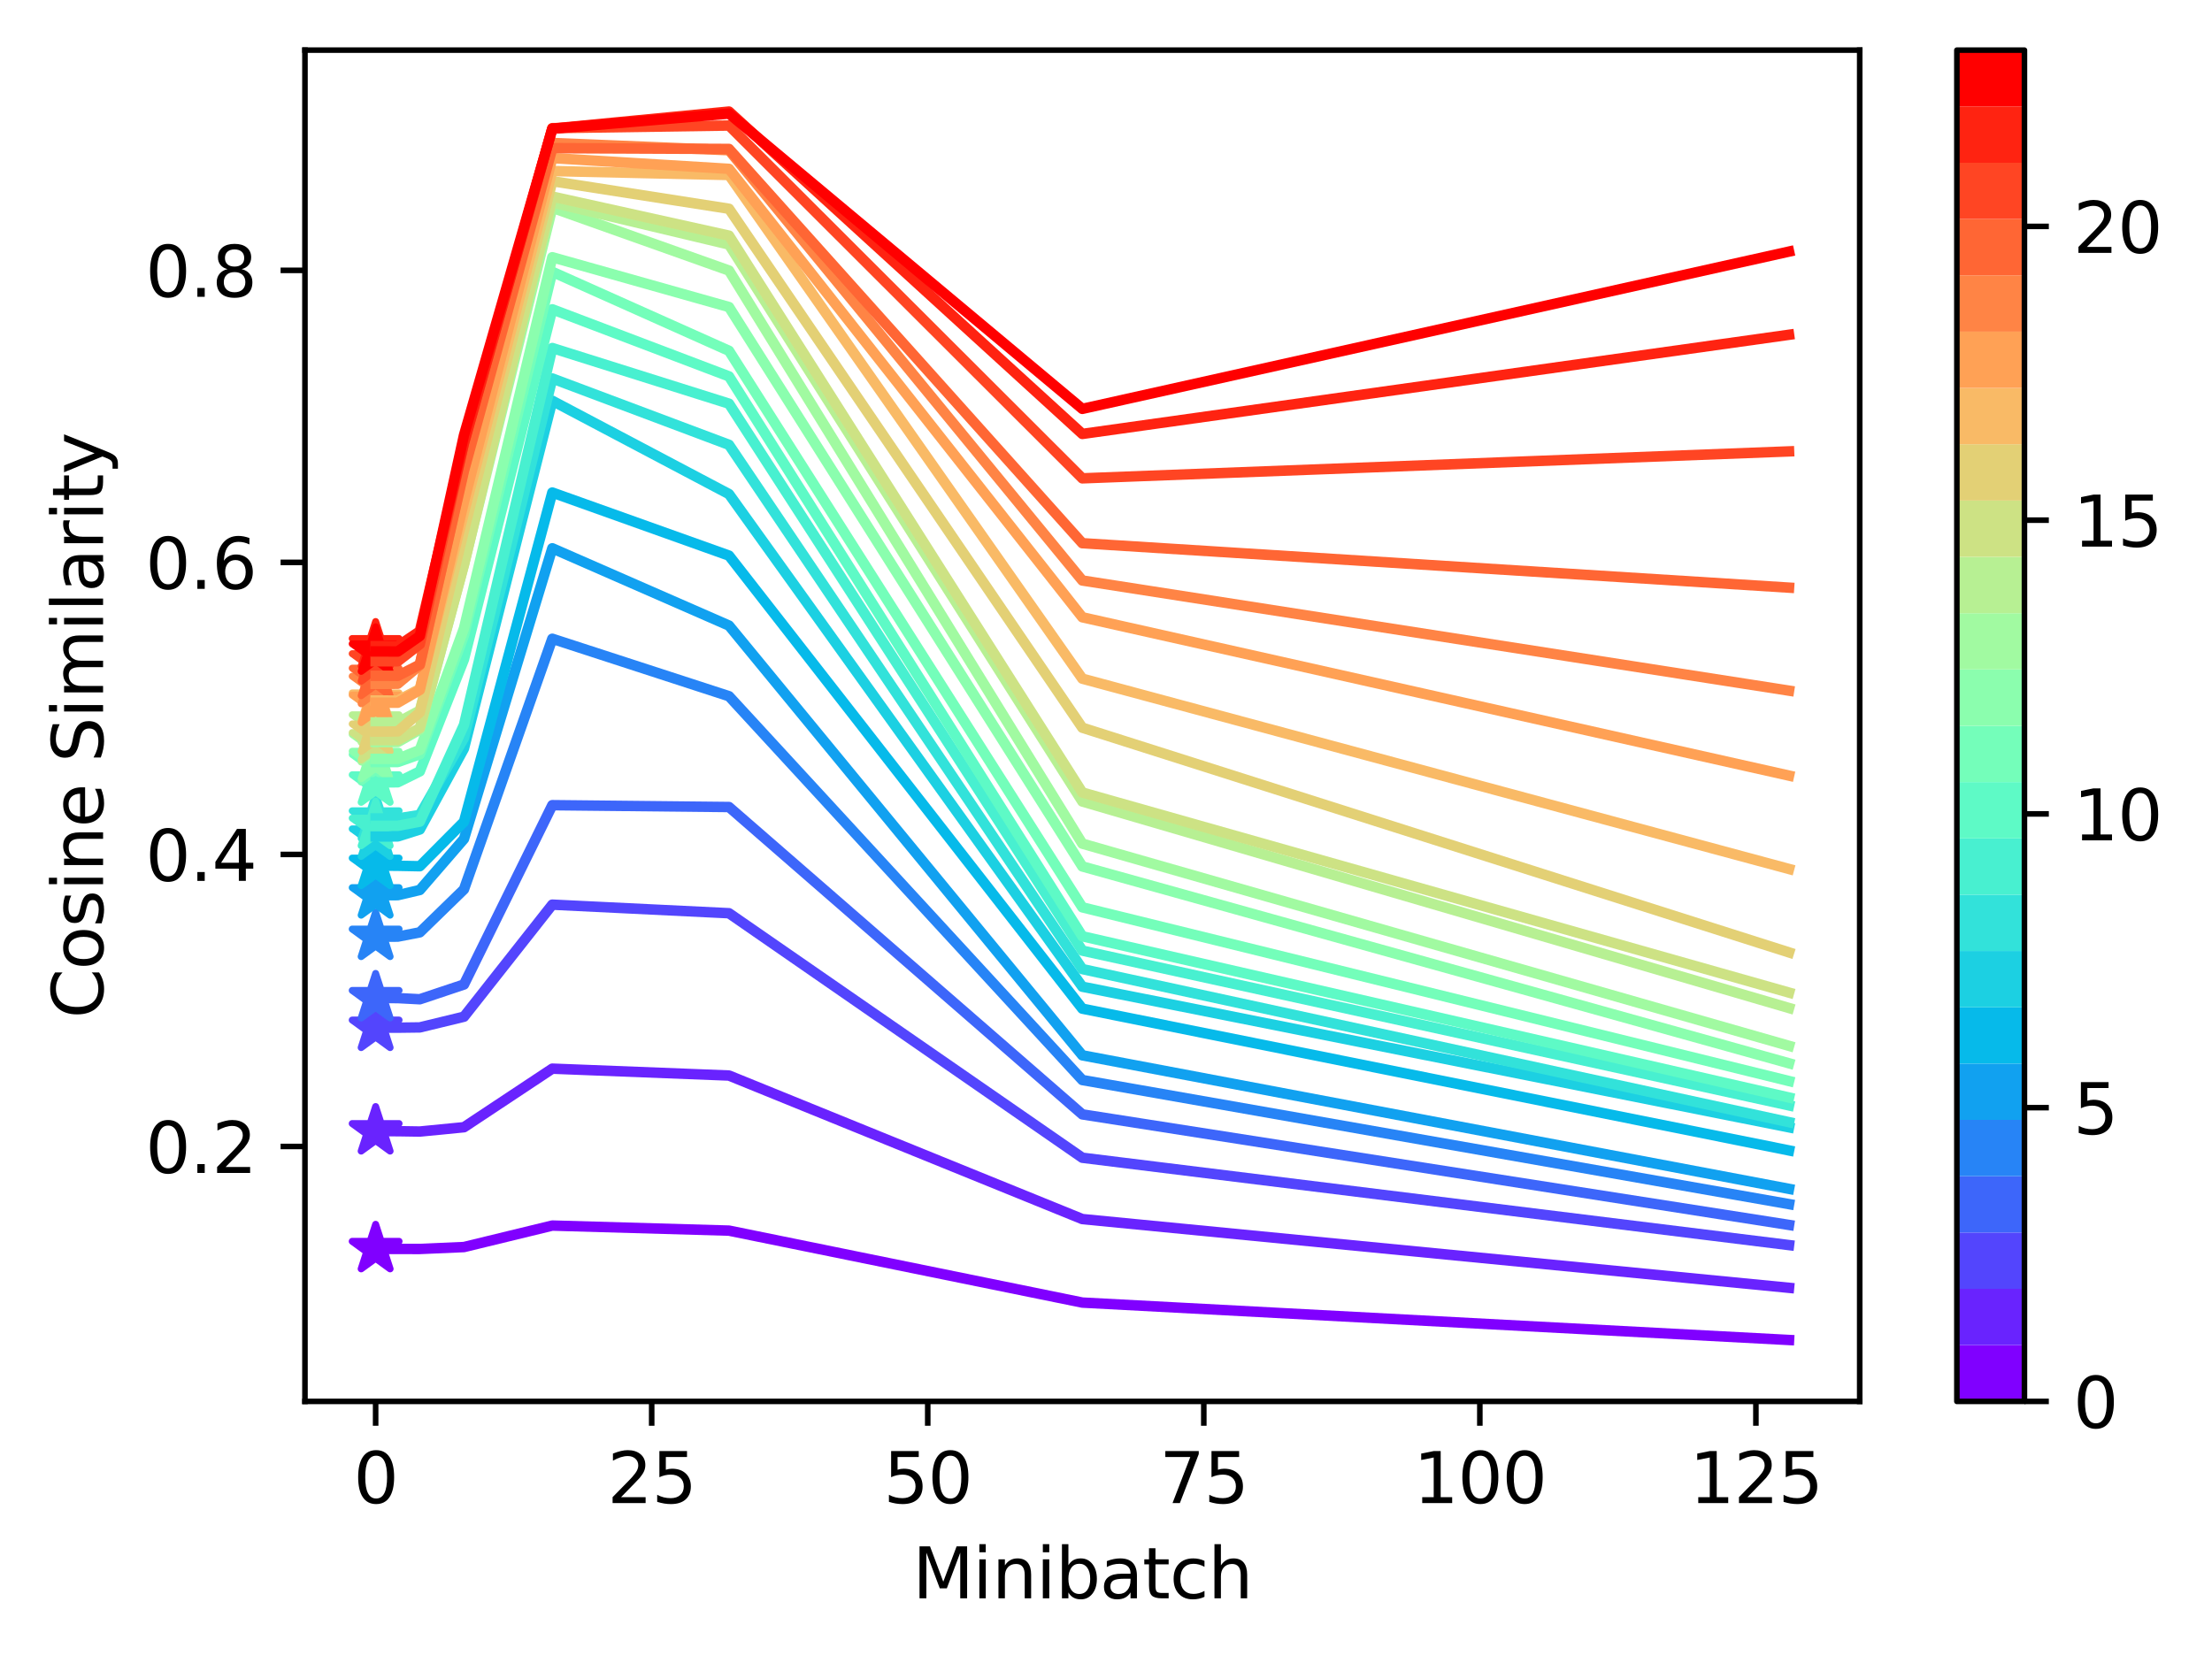 <?xml version="1.0" encoding="utf-8" standalone="no"?>
<!DOCTYPE svg PUBLIC "-//W3C//DTD SVG 1.1//EN"
  "http://www.w3.org/Graphics/SVG/1.1/DTD/svg11.dtd">
<svg height="238.796pt" version="1.1" viewBox="0 0 317.558 238.796" width="317.558pt" xmlns="http://www.w3.org/2000/svg" xmlns:xlink="http://www.w3.org/1999/xlink">
 <defs>
  <style type="text/css">*{stroke-linecap:butt;stroke-linejoin:round;}</style>
 </defs>
 <g id="figure_1">
  <g id="patch_1">
   <path d="M 0 238.796 
L 317.558 238.796 
L 317.558 0 
L 0 0 
z
" style="fill:#ffffff;"/>
  </g>
  <g id="axes_1">
   <g id="patch_2">
    <path d="M 43.781 201.24 
L 266.981 201.24 
L 266.981 7.2 
L 43.781 7.2 
z
" style="fill:#ffffff;"/>
   </g>
   <g id="PathCollection_1">
    <defs>
     <path d="M 0 -3.536 
L -0.794 -1.093 
L -3.362 -1.093 
L -1.284 0.417 
L -2.078 2.86 
L -0 1.35 
L 2.078 2.86 
L 1.284 0.417 
L 3.362 -1.093 
L 0.794 -1.093 
z
" id="mc35c1752d2" style="stroke:#8000ff;"/>
    </defs>
    <g clip-path="url(#p347007be1f)">
     <use style="fill:#8000ff;stroke:#8000ff;" x="53.927" xlink:href="#mc35c1752d2" y="179.346"/>
    </g>
   </g>
   <g id="PathCollection_2">
    <defs>
     <path d="M 0 -3.536 
L -0.794 -1.093 
L -3.362 -1.093 
L -1.284 0.417 
L -2.078 2.86 
L -0 1.35 
L 2.078 2.86 
L 1.284 0.417 
L 3.362 -1.093 
L 0.794 -1.093 
z
" id="maf66a8719e" style="stroke:#6923fe;"/>
    </defs>
    <g clip-path="url(#p347007be1f)">
     <use style="fill:#6923fe;stroke:#6923fe;" x="53.927" xlink:href="#maf66a8719e" y="162.435"/>
    </g>
   </g>
   <g id="PathCollection_3">
    <defs>
     <path d="M 0 -3.536 
L -0.794 -1.093 
L -3.362 -1.093 
L -1.284 0.417 
L -2.078 2.86 
L -0 1.35 
L 2.078 2.86 
L 1.284 0.417 
L 3.362 -1.093 
L 0.794 -1.093 
z
" id="mb4c7306ad6" style="stroke:#5345fd;"/>
    </defs>
    <g clip-path="url(#p347007be1f)">
     <use style="fill:#5345fd;stroke:#5345fd;" x="53.927" xlink:href="#mb4c7306ad6" y="147.572"/>
    </g>
   </g>
   <g id="PathCollection_4">
    <defs>
     <path d="M 0 -3.536 
L -0.794 -1.093 
L -3.362 -1.093 
L -1.284 0.417 
L -2.078 2.86 
L -0 1.35 
L 2.078 2.86 
L 1.284 0.417 
L 3.362 -1.093 
L 0.794 -1.093 
z
" id="m7db09545aa" style="stroke:#3d66fa;"/>
    </defs>
    <g clip-path="url(#p347007be1f)">
     <use style="fill:#3d66fa;stroke:#3d66fa;" x="53.927" xlink:href="#m7db09545aa" y="143.318"/>
    </g>
   </g>
   <g id="PathCollection_5">
    <defs>
     <path d="M 0 -3.536 
L -0.794 -1.093 
L -3.362 -1.093 
L -1.284 0.417 
L -2.078 2.86 
L -0 1.35 
L 2.078 2.86 
L 1.284 0.417 
L 3.362 -1.093 
L 0.794 -1.093 
z
" id="mf494e1c60c" style="stroke:#2784f6;"/>
    </defs>
    <g clip-path="url(#p347007be1f)">
     <use style="fill:#2784f6;stroke:#2784f6;" x="53.927" xlink:href="#mf494e1c60c" y="134.507"/>
    </g>
   </g>
   <g id="PathCollection_6">
    <defs>
     <path d="M 0 -3.536 
L -0.794 -1.093 
L -3.362 -1.093 
L -1.284 0.417 
L -2.078 2.86 
L -0 1.35 
L 2.078 2.86 
L 1.284 0.417 
L 3.362 -1.093 
L 0.794 -1.093 
z
" id="m60ec02ae08" style="stroke:#11a1f0;"/>
    </defs>
    <g clip-path="url(#p347007be1f)">
     <use style="fill:#11a1f0;stroke:#11a1f0;" x="53.927" xlink:href="#m60ec02ae08" y="128.557"/>
    </g>
   </g>
   <g id="PathCollection_7">
    <defs>
     <path d="M 0 -3.536 
L -0.794 -1.093 
L -3.362 -1.093 
L -1.284 0.417 
L -2.078 2.86 
L -0 1.35 
L 2.078 2.86 
L 1.284 0.417 
L 3.362 -1.093 
L 0.794 -1.093 
z
" id="m2d678fa52e" style="stroke:#06baea;"/>
    </defs>
    <g clip-path="url(#p347007be1f)">
     <use style="fill:#06baea;stroke:#06baea;" x="53.927" xlink:href="#m2d678fa52e" y="124.314"/>
    </g>
   </g>
   <g id="PathCollection_8">
    <defs>
     <path d="M 0 -3.536 
L -0.794 -1.093 
L -3.362 -1.093 
L -1.284 0.417 
L -2.078 2.86 
L -0 1.35 
L 2.078 2.86 
L 1.284 0.417 
L 3.362 -1.093 
L 0.794 -1.093 
z
" id="mb1cf875503" style="stroke:#1cd0e2;"/>
    </defs>
    <g clip-path="url(#p347007be1f)">
     <use style="fill:#1cd0e2;stroke:#1cd0e2;" x="53.927" xlink:href="#mb1cf875503" y="120.12"/>
    </g>
   </g>
   <g id="PathCollection_9">
    <defs>
     <path d="M 0 -3.536 
L -0.794 -1.093 
L -3.362 -1.093 
L -1.284 0.417 
L -2.078 2.86 
L -0 1.35 
L 2.078 2.86 
L 1.284 0.417 
L 3.362 -1.093 
L 0.794 -1.093 
z
" id="m14e7efc303" style="stroke:#32e2da;"/>
    </defs>
    <g clip-path="url(#p347007be1f)">
     <use style="fill:#32e2da;stroke:#32e2da;" x="53.927" xlink:href="#m14e7efc303" y="117.526"/>
    </g>
   </g>
   <g id="PathCollection_10">
    <defs>
     <path d="M 0 -3.536 
L -0.794 -1.093 
L -3.362 -1.093 
L -1.284 0.417 
L -2.078 2.86 
L -0 1.35 
L 2.078 2.86 
L 1.284 0.417 
L 3.362 -1.093 
L 0.794 -1.093 
z
" id="m53f0f3bd6d" style="stroke:#48f0d0;"/>
    </defs>
    <g clip-path="url(#p347007be1f)">
     <use style="fill:#48f0d0;stroke:#48f0d0;" x="53.927" xlink:href="#m53f0f3bd6d" y="118.582"/>
    </g>
   </g>
   <g id="PathCollection_11">
    <defs>
     <path d="M 0 -3.536 
L -0.794 -1.093 
L -3.362 -1.093 
L -1.284 0.417 
L -2.078 2.86 
L -0 1.35 
L 2.078 2.86 
L 1.284 0.417 
L 3.362 -1.093 
L 0.794 -1.093 
z
" id="m59dedd46db" style="stroke:#5efac6;"/>
    </defs>
    <g clip-path="url(#p347007be1f)">
     <use style="fill:#5efac6;stroke:#5efac6;" x="53.927" xlink:href="#m59dedd46db" y="112.352"/>
    </g>
   </g>
   <g id="PathCollection_12">
    <defs>
     <path d="M 0 -3.536 
L -0.794 -1.093 
L -3.362 -1.093 
L -1.284 0.417 
L -2.078 2.86 
L -0 1.35 
L 2.078 2.86 
L 1.284 0.417 
L 3.362 -1.093 
L 0.794 -1.093 
z
" id="m9d1ec8c6ac" style="stroke:#74feba;"/>
    </defs>
    <g clip-path="url(#p347007be1f)">
     <use style="fill:#74feba;stroke:#74feba;" x="53.927" xlink:href="#m9d1ec8c6ac" y="109.431"/>
    </g>
   </g>
   <g id="PathCollection_13">
    <defs>
     <path d="M 0 -3.536 
L -0.794 -1.093 
L -3.362 -1.093 
L -1.284 0.417 
L -2.078 2.86 
L -0 1.35 
L 2.078 2.86 
L 1.284 0.417 
L 3.362 -1.093 
L 0.794 -1.093 
z
" id="m831cdceb54" style="stroke:#8bfeae;"/>
    </defs>
    <g clip-path="url(#p347007be1f)">
     <use style="fill:#8bfeae;stroke:#8bfeae;" x="53.927" xlink:href="#m831cdceb54" y="108.973"/>
    </g>
   </g>
   <g id="PathCollection_14">
    <defs>
     <path d="M 0 -3.536 
L -0.794 -1.093 
L -3.362 -1.093 
L -1.284 0.417 
L -2.078 2.86 
L -0 1.35 
L 2.078 2.86 
L 1.284 0.417 
L 3.362 -1.093 
L 0.794 -1.093 
z
" id="m99873ea1e8" style="stroke:#a1faa1;"/>
    </defs>
    <g clip-path="url(#p347007be1f)">
     <use style="fill:#a1faa1;stroke:#a1faa1;" x="53.927" xlink:href="#m99873ea1e8" y="106.561"/>
    </g>
   </g>
   <g id="PathCollection_15">
    <defs>
     <path d="M 0 -3.536 
L -0.794 -1.093 
L -3.362 -1.093 
L -1.284 0.417 
L -2.078 2.86 
L -0 1.35 
L 2.078 2.86 
L 1.284 0.417 
L 3.362 -1.093 
L 0.794 -1.093 
z
" id="m9d6578ad09" style="stroke:#b7f093;"/>
    </defs>
    <g clip-path="url(#p347007be1f)">
     <use style="fill:#b7f093;stroke:#b7f093;" x="53.927" xlink:href="#m9d6578ad09" y="103.737"/>
    </g>
   </g>
   <g id="PathCollection_16">
    <defs>
     <path d="M 0 -3.536 
L -0.794 -1.093 
L -3.362 -1.093 
L -1.284 0.417 
L -2.078 2.86 
L -0 1.35 
L 2.078 2.86 
L 1.284 0.417 
L 3.362 -1.093 
L 0.794 -1.093 
z
" id="mbf9fbc65ce" style="stroke:#cde284;"/>
    </defs>
    <g clip-path="url(#p347007be1f)">
     <use style="fill:#cde284;stroke:#cde284;" x="53.927" xlink:href="#mbf9fbc65ce" y="106.29"/>
    </g>
   </g>
   <g id="PathCollection_17">
    <defs>
     <path d="M 0 -3.536 
L -0.794 -1.093 
L -3.362 -1.093 
L -1.284 0.417 
L -2.078 2.86 
L -0 1.35 
L 2.078 2.86 
L 1.284 0.417 
L 3.362 -1.093 
L 0.794 -1.093 
z
" id="mf35179534c" style="stroke:#e3d075;"/>
    </defs>
    <g clip-path="url(#p347007be1f)">
     <use style="fill:#e3d075;stroke:#e3d075;" x="53.927" xlink:href="#mf35179534c" y="105.05"/>
    </g>
   </g>
   <g id="PathCollection_18">
    <defs>
     <path d="M 0 -3.536 
L -0.794 -1.093 
L -3.362 -1.093 
L -1.284 0.417 
L -2.078 2.86 
L -0 1.35 
L 2.078 2.86 
L 1.284 0.417 
L 3.362 -1.093 
L 0.794 -1.093 
z
" id="mf15e635fe7" style="stroke:#f9ba66;"/>
    </defs>
    <g clip-path="url(#p347007be1f)">
     <use style="fill:#f9ba66;stroke:#f9ba66;" x="53.927" xlink:href="#mf15e635fe7" y="100.594"/>
    </g>
   </g>
   <g id="PathCollection_19">
    <defs>
     <path d="M 0 -3.536 
L -0.794 -1.093 
L -3.362 -1.093 
L -1.284 0.417 
L -2.078 2.86 
L -0 1.35 
L 2.078 2.86 
L 1.284 0.417 
L 3.362 -1.093 
L 0.794 -1.093 
z
" id="m5bc4118e70" style="stroke:#ffa155;"/>
    </defs>
    <g clip-path="url(#p347007be1f)">
     <use style="fill:#ffa155;stroke:#ffa155;" x="53.927" xlink:href="#m5bc4118e70" y="100.904"/>
    </g>
   </g>
   <g id="PathCollection_20">
    <defs>
     <path d="M 0 -3.536 
L -0.794 -1.093 
L -3.362 -1.093 
L -1.284 0.417 
L -2.078 2.86 
L -0 1.35 
L 2.078 2.86 
L 1.284 0.417 
L 3.362 -1.093 
L 0.794 -1.093 
z
" id="m29501aaf08" style="stroke:#ff8445;"/>
    </defs>
    <g clip-path="url(#p347007be1f)">
     <use style="fill:#ff8445;stroke:#ff8445;" x="53.927" xlink:href="#m29501aaf08" y="98.199"/>
    </g>
   </g>
   <g id="PathCollection_21">
    <defs>
     <path d="M 0 -3.536 
L -0.794 -1.093 
L -3.362 -1.093 
L -1.284 0.417 
L -2.078 2.86 
L -0 1.35 
L 2.078 2.86 
L 1.284 0.417 
L 3.362 -1.093 
L 0.794 -1.093 
z
" id="md3f5e983d5" style="stroke:#ff6634;"/>
    </defs>
    <g clip-path="url(#p347007be1f)">
     <use style="fill:#ff6634;stroke:#ff6634;" x="53.927" xlink:href="#md3f5e983d5" y="97.042"/>
    </g>
   </g>
   <g id="PathCollection_22">
    <defs>
     <path d="M 0 -3.536 
L -0.794 -1.093 
L -3.362 -1.093 
L -1.284 0.417 
L -2.078 2.86 
L -0 1.35 
L 2.078 2.86 
L 1.284 0.417 
L 3.362 -1.093 
L 0.794 -1.093 
z
" id="md8fad160d4" style="stroke:#ff4523;"/>
    </defs>
    <g clip-path="url(#p347007be1f)">
     <use style="fill:#ff4523;stroke:#ff4523;" x="53.927" xlink:href="#md8fad160d4" y="94.961"/>
    </g>
   </g>
   <g id="PathCollection_23">
    <defs>
     <path d="M 0 -3.536 
L -0.794 -1.093 
L -3.362 -1.093 
L -1.284 0.417 
L -2.078 2.86 
L -0 1.35 
L 2.078 2.86 
L 1.284 0.417 
L 3.362 -1.093 
L 0.794 -1.093 
z
" id="m370ba4d13a" style="stroke:#ff2311;"/>
    </defs>
    <g clip-path="url(#p347007be1f)">
     <use style="fill:#ff2311;stroke:#ff2311;" x="53.927" xlink:href="#m370ba4d13a" y="92.786"/>
    </g>
   </g>
   <g id="PathCollection_24">
    <defs>
     <path d="M 0 -3.536 
L -0.794 -1.093 
L -3.362 -1.093 
L -1.284 0.417 
L -2.078 2.86 
L -0 1.35 
L 2.078 2.86 
L 1.284 0.417 
L 3.362 -1.093 
L 0.794 -1.093 
z
" id="m8af3b3bd0e" style="stroke:#ff0000;"/>
    </defs>
    <g clip-path="url(#p347007be1f)">
     <use style="fill:#ff0000;stroke:#ff0000;" x="53.927" xlink:href="#m8af3b3bd0e" y="93.546"/>
    </g>
   </g>
   <g id="matplotlib.axis_1">
    <g id="xtick_1">
     <g id="line2d_1">
      <defs>
       <path d="M 0 0 
L 0 3.5 
" id="me1bc31dc9e" style="stroke:#000000;stroke-width:0.8;"/>
      </defs>
      <g>
       <use style="stroke:#000000;stroke-width:0.8;" x="53.927" xlink:href="#me1bc31dc9e" y="201.24"/>
      </g>
     </g>
     <g id="text_1">
      <!-- 0 -->
      <g transform="translate(50.745 215.838)scale(0.1 -0.1)">
       <defs>
        <path d="M 2034 4250 
Q 1547 4250 1301 3770 
Q 1056 3291 1056 2328 
Q 1056 1369 1301 889 
Q 1547 409 2034 409 
Q 2525 409 2770 889 
Q 3016 1369 3016 2328 
Q 3016 3291 2770 3770 
Q 2525 4250 2034 4250 
z
M 2034 4750 
Q 2819 4750 3233 4129 
Q 3647 3509 3647 2328 
Q 3647 1150 3233 529 
Q 2819 -91 2034 -91 
Q 1250 -91 836 529 
Q 422 1150 422 2328 
Q 422 3509 836 4129 
Q 1250 4750 2034 4750 
z
" id="DejaVuSans-30" transform="scale(0.016)"/>
       </defs>
       <use xlink:href="#DejaVuSans-30"/>
      </g>
     </g>
    </g>
    <g id="xtick_2">
     <g id="line2d_2">
      <g>
       <use style="stroke:#000000;stroke-width:0.8;" x="93.557" xlink:href="#me1bc31dc9e" y="201.24"/>
      </g>
     </g>
     <g id="text_2">
      <!-- 25 -->
      <g transform="translate(87.195 215.838)scale(0.1 -0.1)">
       <defs>
        <path d="M 1228 531 
L 3431 531 
L 3431 0 
L 469 0 
L 469 531 
Q 828 903 1448 1529 
Q 2069 2156 2228 2338 
Q 2531 2678 2651 2914 
Q 2772 3150 2772 3378 
Q 2772 3750 2511 3984 
Q 2250 4219 1831 4219 
Q 1534 4219 1204 4116 
Q 875 4013 500 3803 
L 500 4441 
Q 881 4594 1212 4672 
Q 1544 4750 1819 4750 
Q 2544 4750 2975 4387 
Q 3406 4025 3406 3419 
Q 3406 3131 3298 2873 
Q 3191 2616 2906 2266 
Q 2828 2175 2409 1742 
Q 1991 1309 1228 531 
z
" id="DejaVuSans-32" transform="scale(0.016)"/>
        <path d="M 691 4666 
L 3169 4666 
L 3169 4134 
L 1269 4134 
L 1269 2991 
Q 1406 3038 1543 3061 
Q 1681 3084 1819 3084 
Q 2600 3084 3056 2656 
Q 3513 2228 3513 1497 
Q 3513 744 3044 326 
Q 2575 -91 1722 -91 
Q 1428 -91 1123 -41 
Q 819 9 494 109 
L 494 744 
Q 775 591 1075 516 
Q 1375 441 1709 441 
Q 2250 441 2565 725 
Q 2881 1009 2881 1497 
Q 2881 1984 2565 2268 
Q 2250 2553 1709 2553 
Q 1456 2553 1204 2497 
Q 953 2441 691 2322 
L 691 4666 
z
" id="DejaVuSans-35" transform="scale(0.016)"/>
       </defs>
       <use xlink:href="#DejaVuSans-32"/>
       <use x="63.623" xlink:href="#DejaVuSans-35"/>
      </g>
     </g>
    </g>
    <g id="xtick_3">
     <g id="line2d_3">
      <g>
       <use style="stroke:#000000;stroke-width:0.8;" x="133.188" xlink:href="#me1bc31dc9e" y="201.24"/>
      </g>
     </g>
     <g id="text_3">
      <!-- 50 -->
      <g transform="translate(126.826 215.838)scale(0.1 -0.1)">
       <use xlink:href="#DejaVuSans-35"/>
       <use x="63.623" xlink:href="#DejaVuSans-30"/>
      </g>
     </g>
    </g>
    <g id="xtick_4">
     <g id="line2d_4">
      <g>
       <use style="stroke:#000000;stroke-width:0.8;" x="172.819" xlink:href="#me1bc31dc9e" y="201.24"/>
      </g>
     </g>
     <g id="text_4">
      <!-- 75 -->
      <g transform="translate(166.456 215.838)scale(0.1 -0.1)">
       <defs>
        <path d="M 525 4666 
L 3525 4666 
L 3525 4397 
L 1831 0 
L 1172 0 
L 2766 4134 
L 525 4134 
L 525 4666 
z
" id="DejaVuSans-37" transform="scale(0.016)"/>
       </defs>
       <use xlink:href="#DejaVuSans-37"/>
       <use x="63.623" xlink:href="#DejaVuSans-35"/>
      </g>
     </g>
    </g>
    <g id="xtick_5">
     <g id="line2d_5">
      <g>
       <use style="stroke:#000000;stroke-width:0.8;" x="212.449" xlink:href="#me1bc31dc9e" y="201.24"/>
      </g>
     </g>
     <g id="text_5">
      <!-- 100 -->
      <g transform="translate(202.906 215.838)scale(0.1 -0.1)">
       <defs>
        <path d="M 794 531 
L 1825 531 
L 1825 4091 
L 703 3866 
L 703 4441 
L 1819 4666 
L 2450 4666 
L 2450 531 
L 3481 531 
L 3481 0 
L 794 0 
L 794 531 
z
" id="DejaVuSans-31" transform="scale(0.016)"/>
       </defs>
       <use xlink:href="#DejaVuSans-31"/>
       <use x="63.623" xlink:href="#DejaVuSans-30"/>
       <use x="127.246" xlink:href="#DejaVuSans-30"/>
      </g>
     </g>
    </g>
    <g id="xtick_6">
     <g id="line2d_6">
      <g>
       <use style="stroke:#000000;stroke-width:0.8;" x="252.08" xlink:href="#me1bc31dc9e" y="201.24"/>
      </g>
     </g>
     <g id="text_6">
      <!-- 125 -->
      <g transform="translate(242.536 215.838)scale(0.1 -0.1)">
       <use xlink:href="#DejaVuSans-31"/>
       <use x="63.623" xlink:href="#DejaVuSans-32"/>
       <use x="127.246" xlink:href="#DejaVuSans-35"/>
      </g>
     </g>
    </g>
    <g id="text_7">
     <!-- Minibatch -->
     <g transform="translate(131.004 229.517)scale(0.1 -0.1)">
      <defs>
       <path d="M 628 4666 
L 1569 4666 
L 2759 1491 
L 3956 4666 
L 4897 4666 
L 4897 0 
L 4281 0 
L 4281 4097 
L 3078 897 
L 2444 897 
L 1241 4097 
L 1241 0 
L 628 0 
L 628 4666 
z
" id="DejaVuSans-4d" transform="scale(0.016)"/>
       <path d="M 603 3500 
L 1178 3500 
L 1178 0 
L 603 0 
L 603 3500 
z
M 603 4863 
L 1178 4863 
L 1178 4134 
L 603 4134 
L 603 4863 
z
" id="DejaVuSans-69" transform="scale(0.016)"/>
       <path d="M 3513 2113 
L 3513 0 
L 2938 0 
L 2938 2094 
Q 2938 2591 2744 2837 
Q 2550 3084 2163 3084 
Q 1697 3084 1428 2787 
Q 1159 2491 1159 1978 
L 1159 0 
L 581 0 
L 581 3500 
L 1159 3500 
L 1159 2956 
Q 1366 3272 1645 3428 
Q 1925 3584 2291 3584 
Q 2894 3584 3203 3211 
Q 3513 2838 3513 2113 
z
" id="DejaVuSans-6e" transform="scale(0.016)"/>
       <path d="M 3116 1747 
Q 3116 2381 2855 2742 
Q 2594 3103 2138 3103 
Q 1681 3103 1420 2742 
Q 1159 2381 1159 1747 
Q 1159 1113 1420 752 
Q 1681 391 2138 391 
Q 2594 391 2855 752 
Q 3116 1113 3116 1747 
z
M 1159 2969 
Q 1341 3281 1617 3432 
Q 1894 3584 2278 3584 
Q 2916 3584 3314 3078 
Q 3713 2572 3713 1747 
Q 3713 922 3314 415 
Q 2916 -91 2278 -91 
Q 1894 -91 1617 61 
Q 1341 213 1159 525 
L 1159 0 
L 581 0 
L 581 4863 
L 1159 4863 
L 1159 2969 
z
" id="DejaVuSans-62" transform="scale(0.016)"/>
       <path d="M 2194 1759 
Q 1497 1759 1228 1600 
Q 959 1441 959 1056 
Q 959 750 1161 570 
Q 1363 391 1709 391 
Q 2188 391 2477 730 
Q 2766 1069 2766 1631 
L 2766 1759 
L 2194 1759 
z
M 3341 1997 
L 3341 0 
L 2766 0 
L 2766 531 
Q 2569 213 2275 61 
Q 1981 -91 1556 -91 
Q 1019 -91 701 211 
Q 384 513 384 1019 
Q 384 1609 779 1909 
Q 1175 2209 1959 2209 
L 2766 2209 
L 2766 2266 
Q 2766 2663 2505 2880 
Q 2244 3097 1772 3097 
Q 1472 3097 1187 3025 
Q 903 2953 641 2809 
L 641 3341 
Q 956 3463 1253 3523 
Q 1550 3584 1831 3584 
Q 2591 3584 2966 3190 
Q 3341 2797 3341 1997 
z
" id="DejaVuSans-61" transform="scale(0.016)"/>
       <path d="M 1172 4494 
L 1172 3500 
L 2356 3500 
L 2356 3053 
L 1172 3053 
L 1172 1153 
Q 1172 725 1289 603 
Q 1406 481 1766 481 
L 2356 481 
L 2356 0 
L 1766 0 
Q 1100 0 847 248 
Q 594 497 594 1153 
L 594 3053 
L 172 3053 
L 172 3500 
L 594 3500 
L 594 4494 
L 1172 4494 
z
" id="DejaVuSans-74" transform="scale(0.016)"/>
       <path d="M 3122 3366 
L 3122 2828 
Q 2878 2963 2633 3030 
Q 2388 3097 2138 3097 
Q 1578 3097 1268 2742 
Q 959 2388 959 1747 
Q 959 1106 1268 751 
Q 1578 397 2138 397 
Q 2388 397 2633 464 
Q 2878 531 3122 666 
L 3122 134 
Q 2881 22 2623 -34 
Q 2366 -91 2075 -91 
Q 1284 -91 818 406 
Q 353 903 353 1747 
Q 353 2603 823 3093 
Q 1294 3584 2113 3584 
Q 2378 3584 2631 3529 
Q 2884 3475 3122 3366 
z
" id="DejaVuSans-63" transform="scale(0.016)"/>
       <path d="M 3513 2113 
L 3513 0 
L 2938 0 
L 2938 2094 
Q 2938 2591 2744 2837 
Q 2550 3084 2163 3084 
Q 1697 3084 1428 2787 
Q 1159 2491 1159 1978 
L 1159 0 
L 581 0 
L 581 4863 
L 1159 4863 
L 1159 2956 
Q 1366 3272 1645 3428 
Q 1925 3584 2291 3584 
Q 2894 3584 3203 3211 
Q 3513 2838 3513 2113 
z
" id="DejaVuSans-68" transform="scale(0.016)"/>
      </defs>
      <use xlink:href="#DejaVuSans-4d"/>
      <use x="86.279" xlink:href="#DejaVuSans-69"/>
      <use x="114.062" xlink:href="#DejaVuSans-6e"/>
      <use x="177.441" xlink:href="#DejaVuSans-69"/>
      <use x="205.225" xlink:href="#DejaVuSans-62"/>
      <use x="268.701" xlink:href="#DejaVuSans-61"/>
      <use x="329.98" xlink:href="#DejaVuSans-74"/>
      <use x="369.189" xlink:href="#DejaVuSans-63"/>
      <use x="424.17" xlink:href="#DejaVuSans-68"/>
     </g>
    </g>
   </g>
   <g id="matplotlib.axis_2">
    <g id="ytick_1">
     <g id="line2d_7">
      <defs>
       <path d="M 0 0 
L -3.5 0 
" id="m2cc7c756b9" style="stroke:#000000;stroke-width:0.8;"/>
      </defs>
      <g>
       <use style="stroke:#000000;stroke-width:0.8;" x="43.781" xlink:href="#m2cc7c756b9" y="164.631"/>
      </g>
     </g>
     <g id="text_8">
      <!-- 0.2 -->
      <g transform="translate(20.878 168.43)scale(0.1 -0.1)">
       <defs>
        <path d="M 684 794 
L 1344 794 
L 1344 0 
L 684 0 
L 684 794 
z
" id="DejaVuSans-2e" transform="scale(0.016)"/>
       </defs>
       <use xlink:href="#DejaVuSans-30"/>
       <use x="63.623" xlink:href="#DejaVuSans-2e"/>
       <use x="95.41" xlink:href="#DejaVuSans-32"/>
      </g>
     </g>
    </g>
    <g id="ytick_2">
     <g id="line2d_8">
      <g>
       <use style="stroke:#000000;stroke-width:0.8;" x="43.781" xlink:href="#m2cc7c756b9" y="122.695"/>
      </g>
     </g>
     <g id="text_9">
      <!-- 0.4 -->
      <g transform="translate(20.878 126.494)scale(0.1 -0.1)">
       <defs>
        <path d="M 2419 4116 
L 825 1625 
L 2419 1625 
L 2419 4116 
z
M 2253 4666 
L 3047 4666 
L 3047 1625 
L 3713 1625 
L 3713 1100 
L 3047 1100 
L 3047 0 
L 2419 0 
L 2419 1100 
L 313 1100 
L 313 1709 
L 2253 4666 
z
" id="DejaVuSans-34" transform="scale(0.016)"/>
       </defs>
       <use xlink:href="#DejaVuSans-30"/>
       <use x="63.623" xlink:href="#DejaVuSans-2e"/>
       <use x="95.41" xlink:href="#DejaVuSans-34"/>
      </g>
     </g>
    </g>
    <g id="ytick_3">
     <g id="line2d_9">
      <g>
       <use style="stroke:#000000;stroke-width:0.8;" x="43.781" xlink:href="#m2cc7c756b9" y="80.758"/>
      </g>
     </g>
     <g id="text_10">
      <!-- 0.6 -->
      <g transform="translate(20.878 84.557)scale(0.1 -0.1)">
       <defs>
        <path d="M 2113 2584 
Q 1688 2584 1439 2293 
Q 1191 2003 1191 1497 
Q 1191 994 1439 701 
Q 1688 409 2113 409 
Q 2538 409 2786 701 
Q 3034 994 3034 1497 
Q 3034 2003 2786 2293 
Q 2538 2584 2113 2584 
z
M 3366 4563 
L 3366 3988 
Q 3128 4100 2886 4159 
Q 2644 4219 2406 4219 
Q 1781 4219 1451 3797 
Q 1122 3375 1075 2522 
Q 1259 2794 1537 2939 
Q 1816 3084 2150 3084 
Q 2853 3084 3261 2657 
Q 3669 2231 3669 1497 
Q 3669 778 3244 343 
Q 2819 -91 2113 -91 
Q 1303 -91 875 529 
Q 447 1150 447 2328 
Q 447 3434 972 4092 
Q 1497 4750 2381 4750 
Q 2619 4750 2861 4703 
Q 3103 4656 3366 4563 
z
" id="DejaVuSans-36" transform="scale(0.016)"/>
       </defs>
       <use xlink:href="#DejaVuSans-30"/>
       <use x="63.623" xlink:href="#DejaVuSans-2e"/>
       <use x="95.41" xlink:href="#DejaVuSans-36"/>
      </g>
     </g>
    </g>
    <g id="ytick_4">
     <g id="line2d_10">
      <g>
       <use style="stroke:#000000;stroke-width:0.8;" x="43.781" xlink:href="#m2cc7c756b9" y="38.821"/>
      </g>
     </g>
     <g id="text_11">
      <!-- 0.8 -->
      <g transform="translate(20.878 42.62)scale(0.1 -0.1)">
       <defs>
        <path d="M 2034 2216 
Q 1584 2216 1326 1975 
Q 1069 1734 1069 1313 
Q 1069 891 1326 650 
Q 1584 409 2034 409 
Q 2484 409 2743 651 
Q 3003 894 3003 1313 
Q 3003 1734 2745 1975 
Q 2488 2216 2034 2216 
z
M 1403 2484 
Q 997 2584 770 2862 
Q 544 3141 544 3541 
Q 544 4100 942 4425 
Q 1341 4750 2034 4750 
Q 2731 4750 3128 4425 
Q 3525 4100 3525 3541 
Q 3525 3141 3298 2862 
Q 3072 2584 2669 2484 
Q 3125 2378 3379 2068 
Q 3634 1759 3634 1313 
Q 3634 634 3220 271 
Q 2806 -91 2034 -91 
Q 1263 -91 848 271 
Q 434 634 434 1313 
Q 434 1759 690 2068 
Q 947 2378 1403 2484 
z
M 1172 3481 
Q 1172 3119 1398 2916 
Q 1625 2713 2034 2713 
Q 2441 2713 2670 2916 
Q 2900 3119 2900 3481 
Q 2900 3844 2670 4047 
Q 2441 4250 2034 4250 
Q 1625 4250 1398 4047 
Q 1172 3844 1172 3481 
z
" id="DejaVuSans-38" transform="scale(0.016)"/>
       </defs>
       <use xlink:href="#DejaVuSans-30"/>
       <use x="63.623" xlink:href="#DejaVuSans-2e"/>
       <use x="95.41" xlink:href="#DejaVuSans-38"/>
      </g>
     </g>
    </g>
    <g id="text_12">
     <!-- Cosine Similarity -->
     <g transform="translate(14.798 146.239)rotate(-90)scale(0.1 -0.1)">
      <defs>
       <path d="M 4122 4306 
L 4122 3641 
Q 3803 3938 3442 4084 
Q 3081 4231 2675 4231 
Q 1875 4231 1450 3742 
Q 1025 3253 1025 2328 
Q 1025 1406 1450 917 
Q 1875 428 2675 428 
Q 3081 428 3442 575 
Q 3803 722 4122 1019 
L 4122 359 
Q 3791 134 3420 21 
Q 3050 -91 2638 -91 
Q 1578 -91 968 557 
Q 359 1206 359 2328 
Q 359 3453 968 4101 
Q 1578 4750 2638 4750 
Q 3056 4750 3426 4639 
Q 3797 4528 4122 4306 
z
" id="DejaVuSans-43" transform="scale(0.016)"/>
       <path d="M 1959 3097 
Q 1497 3097 1228 2736 
Q 959 2375 959 1747 
Q 959 1119 1226 758 
Q 1494 397 1959 397 
Q 2419 397 2687 759 
Q 2956 1122 2956 1747 
Q 2956 2369 2687 2733 
Q 2419 3097 1959 3097 
z
M 1959 3584 
Q 2709 3584 3137 3096 
Q 3566 2609 3566 1747 
Q 3566 888 3137 398 
Q 2709 -91 1959 -91 
Q 1206 -91 779 398 
Q 353 888 353 1747 
Q 353 2609 779 3096 
Q 1206 3584 1959 3584 
z
" id="DejaVuSans-6f" transform="scale(0.016)"/>
       <path d="M 2834 3397 
L 2834 2853 
Q 2591 2978 2328 3040 
Q 2066 3103 1784 3103 
Q 1356 3103 1142 2972 
Q 928 2841 928 2578 
Q 928 2378 1081 2264 
Q 1234 2150 1697 2047 
L 1894 2003 
Q 2506 1872 2764 1633 
Q 3022 1394 3022 966 
Q 3022 478 2636 193 
Q 2250 -91 1575 -91 
Q 1294 -91 989 -36 
Q 684 19 347 128 
L 347 722 
Q 666 556 975 473 
Q 1284 391 1588 391 
Q 1994 391 2212 530 
Q 2431 669 2431 922 
Q 2431 1156 2273 1281 
Q 2116 1406 1581 1522 
L 1381 1569 
Q 847 1681 609 1914 
Q 372 2147 372 2553 
Q 372 3047 722 3315 
Q 1072 3584 1716 3584 
Q 2034 3584 2315 3537 
Q 2597 3491 2834 3397 
z
" id="DejaVuSans-73" transform="scale(0.016)"/>
       <path d="M 3597 1894 
L 3597 1613 
L 953 1613 
Q 991 1019 1311 708 
Q 1631 397 2203 397 
Q 2534 397 2845 478 
Q 3156 559 3463 722 
L 3463 178 
Q 3153 47 2828 -22 
Q 2503 -91 2169 -91 
Q 1331 -91 842 396 
Q 353 884 353 1716 
Q 353 2575 817 3079 
Q 1281 3584 2069 3584 
Q 2775 3584 3186 3129 
Q 3597 2675 3597 1894 
z
M 3022 2063 
Q 3016 2534 2758 2815 
Q 2500 3097 2075 3097 
Q 1594 3097 1305 2825 
Q 1016 2553 972 2059 
L 3022 2063 
z
" id="DejaVuSans-65" transform="scale(0.016)"/>
       <path id="DejaVuSans-20" transform="scale(0.016)"/>
       <path d="M 3425 4513 
L 3425 3897 
Q 3066 4069 2747 4153 
Q 2428 4238 2131 4238 
Q 1616 4238 1336 4038 
Q 1056 3838 1056 3469 
Q 1056 3159 1242 3001 
Q 1428 2844 1947 2747 
L 2328 2669 
Q 3034 2534 3370 2195 
Q 3706 1856 3706 1288 
Q 3706 609 3251 259 
Q 2797 -91 1919 -91 
Q 1588 -91 1214 -16 
Q 841 59 441 206 
L 441 856 
Q 825 641 1194 531 
Q 1563 422 1919 422 
Q 2459 422 2753 634 
Q 3047 847 3047 1241 
Q 3047 1584 2836 1778 
Q 2625 1972 2144 2069 
L 1759 2144 
Q 1053 2284 737 2584 
Q 422 2884 422 3419 
Q 422 4038 858 4394 
Q 1294 4750 2059 4750 
Q 2388 4750 2728 4690 
Q 3069 4631 3425 4513 
z
" id="DejaVuSans-53" transform="scale(0.016)"/>
       <path d="M 3328 2828 
Q 3544 3216 3844 3400 
Q 4144 3584 4550 3584 
Q 5097 3584 5394 3201 
Q 5691 2819 5691 2113 
L 5691 0 
L 5113 0 
L 5113 2094 
Q 5113 2597 4934 2840 
Q 4756 3084 4391 3084 
Q 3944 3084 3684 2787 
Q 3425 2491 3425 1978 
L 3425 0 
L 2847 0 
L 2847 2094 
Q 2847 2600 2669 2842 
Q 2491 3084 2119 3084 
Q 1678 3084 1418 2786 
Q 1159 2488 1159 1978 
L 1159 0 
L 581 0 
L 581 3500 
L 1159 3500 
L 1159 2956 
Q 1356 3278 1631 3431 
Q 1906 3584 2284 3584 
Q 2666 3584 2933 3390 
Q 3200 3197 3328 2828 
z
" id="DejaVuSans-6d" transform="scale(0.016)"/>
       <path d="M 603 4863 
L 1178 4863 
L 1178 0 
L 603 0 
L 603 4863 
z
" id="DejaVuSans-6c" transform="scale(0.016)"/>
       <path d="M 2631 2963 
Q 2534 3019 2420 3045 
Q 2306 3072 2169 3072 
Q 1681 3072 1420 2755 
Q 1159 2438 1159 1844 
L 1159 0 
L 581 0 
L 581 3500 
L 1159 3500 
L 1159 2956 
Q 1341 3275 1631 3429 
Q 1922 3584 2338 3584 
Q 2397 3584 2469 3576 
Q 2541 3569 2628 3553 
L 2631 2963 
z
" id="DejaVuSans-72" transform="scale(0.016)"/>
       <path d="M 2059 -325 
Q 1816 -950 1584 -1140 
Q 1353 -1331 966 -1331 
L 506 -1331 
L 506 -850 
L 844 -850 
Q 1081 -850 1212 -737 
Q 1344 -625 1503 -206 
L 1606 56 
L 191 3500 
L 800 3500 
L 1894 763 
L 2988 3500 
L 3597 3500 
L 2059 -325 
z
" id="DejaVuSans-79" transform="scale(0.016)"/>
      </defs>
      <use xlink:href="#DejaVuSans-43"/>
      <use x="69.824" xlink:href="#DejaVuSans-6f"/>
      <use x="131.006" xlink:href="#DejaVuSans-73"/>
      <use x="183.105" xlink:href="#DejaVuSans-69"/>
      <use x="210.889" xlink:href="#DejaVuSans-6e"/>
      <use x="274.268" xlink:href="#DejaVuSans-65"/>
      <use x="335.791" xlink:href="#DejaVuSans-20"/>
      <use x="367.578" xlink:href="#DejaVuSans-53"/>
      <use x="431.055" xlink:href="#DejaVuSans-69"/>
      <use x="458.838" xlink:href="#DejaVuSans-6d"/>
      <use x="556.25" xlink:href="#DejaVuSans-69"/>
      <use x="584.033" xlink:href="#DejaVuSans-6c"/>
      <use x="611.816" xlink:href="#DejaVuSans-61"/>
      <use x="673.096" xlink:href="#DejaVuSans-72"/>
      <use x="714.209" xlink:href="#DejaVuSans-69"/>
      <use x="741.992" xlink:href="#DejaVuSans-74"/>
      <use x="781.201" xlink:href="#DejaVuSans-79"/>
     </g>
    </g>
   </g>
   <g id="line2d_11">
    <path clip-path="url(#p347007be1f)" d="M 53.927 179.346 
L 55.512 179.346 
L 57.097 179.347 
L 60.268 179.348 
L 66.609 179.073 
L 79.29 175.99 
L 104.654 176.715 
L 155.381 187.048 
L 256.836 192.42 
" style="fill:none;stroke:#8000ff;stroke-linecap:square;stroke-width:1.5;"/>
   </g>
   <g id="line2d_12">
    <path clip-path="url(#p347007be1f)" d="M 53.927 162.435 
L 55.512 162.435 
L 57.097 162.437 
L 60.268 162.486 
L 66.609 161.867 
L 79.29 153.457 
L 104.654 154.445 
L 155.381 175.057 
L 256.836 184.928 
" style="fill:none;stroke:#6923fe;stroke-linecap:square;stroke-width:1.5;"/>
   </g>
   <g id="line2d_13">
    <path clip-path="url(#p347007be1f)" d="M 53.927 147.572 
L 55.512 147.572 
L 57.097 147.573 
L 60.268 147.533 
L 66.609 145.997 
L 79.29 129.906 
L 104.654 131.138 
L 155.381 166.25 
L 256.836 178.792 
" style="fill:none;stroke:#5345fd;stroke-linecap:square;stroke-width:1.5;"/>
   </g>
   <g id="line2d_14">
    <path clip-path="url(#p347007be1f)" d="M 53.927 143.318 
L 55.512 143.318 
L 57.097 143.326 
L 60.268 143.491 
L 66.609 141.372 
L 79.29 115.623 
L 104.654 115.887 
L 155.381 160.023 
L 256.836 175.898 
" style="fill:none;stroke:#3d66fa;stroke-linecap:square;stroke-width:1.5;"/>
   </g>
   <g id="line2d_15">
    <path clip-path="url(#p347007be1f)" d="M 53.927 134.507 
L 55.512 134.507 
L 57.097 134.498 
L 60.268 133.882 
L 66.609 127.708 
L 79.29 91.724 
L 104.654 99.974 
L 155.381 155.091 
L 256.836 172.911 
" style="fill:none;stroke:#2784f6;stroke-linecap:square;stroke-width:1.5;"/>
   </g>
   <g id="line2d_16">
    <path clip-path="url(#p347007be1f)" d="M 53.927 128.557 
L 55.512 128.557 
L 57.097 128.546 
L 60.268 127.802 
L 66.609 120.466 
L 79.29 78.733 
L 104.654 89.831 
L 155.381 151.542 
L 256.836 170.718 
" style="fill:none;stroke:#11a1f0;stroke-linecap:square;stroke-width:1.5;"/>
   </g>
   <g id="line2d_17">
    <path clip-path="url(#p347007be1f)" d="M 53.927 124.314 
L 55.512 124.314 
L 57.097 124.327 
L 60.268 124.389 
L 66.609 118.001 
L 79.29 70.727 
L 104.654 79.784 
L 155.381 144.841 
L 256.836 165.201 
" style="fill:none;stroke:#06baea;stroke-linecap:square;stroke-width:1.5;"/>
   </g>
   <g id="line2d_18">
    <path clip-path="url(#p347007be1f)" d="M 53.927 120.12 
L 55.512 120.12 
L 57.097 120.109 
L 60.268 119.112 
L 66.609 107.48 
L 79.29 57.551 
L 104.654 70.948 
L 155.381 141.691 
L 256.836 161.884 
" style="fill:none;stroke:#1cd0e2;stroke-linecap:square;stroke-width:1.5;"/>
   </g>
   <g id="line2d_19">
    <path clip-path="url(#p347007be1f)" d="M 53.927 117.526 
L 55.512 117.526 
L 57.097 117.53 
L 60.268 117.023 
L 66.609 105.967 
L 79.29 54.347 
L 104.654 63.874 
L 155.381 139.159 
L 256.836 161.142 
" style="fill:none;stroke:#32e2da;stroke-linecap:square;stroke-width:1.5;"/>
   </g>
   <g id="line2d_20">
    <path clip-path="url(#p347007be1f)" d="M 53.927 118.582 
L 55.512 118.582 
L 57.097 118.588 
L 60.268 117.985 
L 66.609 104.099 
L 79.29 49.976 
L 104.654 57.966 
L 155.381 136.509 
L 256.836 158.737 
" style="fill:none;stroke:#48f0d0;stroke-linecap:square;stroke-width:1.5;"/>
   </g>
   <g id="line2d_21">
    <path clip-path="url(#p347007be1f)" d="M 53.927 112.352 
L 55.512 112.352 
L 57.097 112.334 
L 60.268 110.768 
L 66.609 94.679 
L 79.29 44.416 
L 104.654 54.046 
L 155.381 134.447 
L 256.836 157.604 
" style="fill:none;stroke:#5efac6;stroke-linecap:square;stroke-width:1.5;"/>
   </g>
   <g id="line2d_22">
    <path clip-path="url(#p347007be1f)" d="M 53.927 109.431 
L 55.512 109.431 
L 57.097 109.429 
L 60.268 108.309 
L 66.609 91.236 
L 79.29 39.034 
L 104.654 50.373 
L 155.381 130.291 
L 256.836 155.236 
" style="fill:none;stroke:#74feba;stroke-linecap:square;stroke-width:1.5;"/>
   </g>
   <g id="line2d_23">
    <path clip-path="url(#p347007be1f)" d="M 53.927 108.973 
L 55.512 108.973 
L 57.097 108.967 
L 60.268 107.692 
L 66.609 90.221 
L 79.29 36.939 
L 104.654 44.09 
L 155.381 124.419 
L 256.836 152.688 
" style="fill:none;stroke:#8bfeae;stroke-linecap:square;stroke-width:1.5;"/>
   </g>
   <g id="line2d_24">
    <path clip-path="url(#p347007be1f)" d="M 53.927 106.561 
L 55.512 106.561 
L 57.097 106.554 
L 60.268 104.775 
L 66.609 81.034 
L 79.29 29.834 
L 104.654 38.849 
L 155.381 121.147 
L 256.836 150.183 
" style="fill:none;stroke:#a1faa1;stroke-linecap:square;stroke-width:1.5;"/>
   </g>
   <g id="line2d_25">
    <path clip-path="url(#p347007be1f)" d="M 53.927 103.737 
L 55.512 103.737 
L 57.097 103.733 
L 60.268 102.038 
L 66.609 79.032 
L 79.29 29.076 
L 104.654 35.112 
L 155.381 115.093 
L 256.836 144.751 
" style="fill:none;stroke:#b7f093;stroke-linecap:square;stroke-width:1.5;"/>
   </g>
   <g id="line2d_26">
    <path clip-path="url(#p347007be1f)" d="M 53.927 106.29 
L 55.512 106.29 
L 57.097 106.287 
L 60.268 104.549 
L 66.609 81.12 
L 79.29 28.225 
L 104.654 33.835 
L 155.381 113.803 
L 256.836 142.537 
" style="fill:none;stroke:#cde284;stroke-linecap:square;stroke-width:1.5;"/>
   </g>
   <g id="line2d_27">
    <path clip-path="url(#p347007be1f)" d="M 53.927 105.05 
L 55.512 105.05 
L 57.097 105.026 
L 60.268 102.298 
L 66.609 76.178 
L 79.29 26.02 
L 104.654 29.978 
L 155.381 104.499 
L 256.836 136.766 
" style="fill:none;stroke:#e3d075;stroke-linecap:square;stroke-width:1.5;"/>
   </g>
   <g id="line2d_28">
    <path clip-path="url(#p347007be1f)" d="M 53.927 100.594 
L 55.512 100.594 
L 57.097 100.6 
L 60.268 98.936 
L 66.609 73.592 
L 79.29 24.562 
L 104.654 25.13 
L 155.381 97.456 
L 256.836 124.786 
" style="fill:none;stroke:#f9ba66;stroke-linecap:square;stroke-width:1.5;"/>
   </g>
   <g id="line2d_29">
    <path clip-path="url(#p347007be1f)" d="M 53.927 100.904 
L 55.512 100.904 
L 57.097 100.911 
L 60.268 99.075 
L 66.609 72.031 
L 79.29 22.702 
L 104.654 24.247 
L 155.381 88.64 
L 256.836 111.377 
" style="fill:none;stroke:#ffa155;stroke-linecap:square;stroke-width:1.5;"/>
   </g>
   <g id="line2d_30">
    <path clip-path="url(#p347007be1f)" d="M 53.927 98.199 
L 55.512 98.199 
L 57.097 98.185 
L 60.268 95.526 
L 66.609 67.393 
L 79.29 20.531 
L 104.654 21.569 
L 155.381 83.359 
L 256.836 99.177 
" style="fill:none;stroke:#ff8445;stroke-linecap:square;stroke-width:1.5;"/>
   </g>
   <g id="line2d_31">
    <path clip-path="url(#p347007be1f)" d="M 53.927 97.042 
L 55.512 97.042 
L 57.097 97.056 
L 60.268 95.432 
L 66.609 67.603 
L 79.29 21.275 
L 104.654 21.388 
L 155.381 78.004 
L 256.836 84.384 
" style="fill:none;stroke:#ff6634;stroke-linecap:square;stroke-width:1.5;"/>
   </g>
   <g id="line2d_32">
    <path clip-path="url(#p347007be1f)" d="M 53.927 94.961 
L 55.512 94.961 
L 57.097 94.957 
L 60.268 92.507 
L 66.609 63.591 
L 79.29 18.401 
L 104.654 18.026 
L 155.381 68.689 
L 256.836 64.819 
" style="fill:none;stroke:#ff4523;stroke-linecap:square;stroke-width:1.5;"/>
   </g>
   <g id="line2d_33">
    <path clip-path="url(#p347007be1f)" d="M 53.927 92.786 
L 55.512 92.786 
L 57.097 92.793 
L 60.268 90.646 
L 66.609 63.659 
L 79.29 18.462 
L 104.654 16.02 
L 155.381 62.312 
L 256.836 48.071 
" style="fill:none;stroke:#ff2311;stroke-linecap:square;stroke-width:1.5;"/>
   </g>
   <g id="line2d_34">
    <path clip-path="url(#p347007be1f)" d="M 53.927 93.546 
L 55.512 93.546 
L 57.097 93.555 
L 60.268 91.332 
L 66.609 62.493 
L 79.29 18.483 
L 104.654 16.311 
L 155.381 58.711 
L 256.836 36.125 
" style="fill:none;stroke:#ff0000;stroke-linecap:square;stroke-width:1.5;"/>
   </g>
   <g id="patch_3">
    <path d="M 43.781 201.24 
L 43.781 7.2 
" style="fill:none;stroke:#000000;stroke-linecap:square;stroke-linejoin:miter;stroke-width:0.8;"/>
   </g>
   <g id="patch_4">
    <path d="M 266.981 201.24 
L 266.981 7.2 
" style="fill:none;stroke:#000000;stroke-linecap:square;stroke-linejoin:miter;stroke-width:0.8;"/>
   </g>
   <g id="patch_5">
    <path d="M 43.781 201.24 
L 266.981 201.24 
" style="fill:none;stroke:#000000;stroke-linecap:square;stroke-linejoin:miter;stroke-width:0.8;"/>
   </g>
   <g id="patch_6">
    <path d="M 43.781 7.2 
L 266.981 7.2 
" style="fill:none;stroke:#000000;stroke-linecap:square;stroke-linejoin:miter;stroke-width:0.8;"/>
   </g>
  </g>
  <g id="axes_2">
   <g id="patch_7">
    <path d="M 280.931 201.24 
L 290.633 201.24 
L 290.633 7.2 
L 280.931 7.2 
z
" style="fill:#ffffff;"/>
   </g>
   <g id="patch_8">
    <path clip-path="url(#p78cdd85a7e)" d="M 280.931 201.24 
L 280.931 193.155 
L 280.931 15.285 
L 280.931 7.2 
L 290.633 7.2 
L 290.633 15.285 
L 290.633 193.155 
L 290.633 201.24 
L 290.633 201.24 
z
" style="fill:#ffffff;stroke:#ffffff;stroke-linejoin:miter;stroke-width:0.01;"/>
   </g>
   <g id="QuadMesh_1">
    <path clip-path="url(#p78cdd85a7e)" d="M 280.931 201.24 
L 290.633 201.24 
L 290.633 193.155 
L 280.931 193.155 
L 280.931 201.24 
" style="fill:#8000ff;"/>
    <path clip-path="url(#p78cdd85a7e)" d="M 280.931 193.155 
L 290.633 193.155 
L 290.633 185.07 
L 280.931 185.07 
L 280.931 193.155 
" style="fill:#6923fe;"/>
    <path clip-path="url(#p78cdd85a7e)" d="M 280.931 185.07 
L 290.633 185.07 
L 290.633 176.985 
L 280.931 176.985 
L 280.931 185.07 
" style="fill:#5345fd;"/>
    <path clip-path="url(#p78cdd85a7e)" d="M 280.931 176.985 
L 290.633 176.985 
L 290.633 168.9 
L 280.931 168.9 
L 280.931 176.985 
" style="fill:#3d66fa;"/>
    <path clip-path="url(#p78cdd85a7e)" d="M 280.931 168.9 
L 290.633 168.9 
L 290.633 160.815 
L 280.931 160.815 
L 280.931 168.9 
" style="fill:#2784f6;"/>
    <path clip-path="url(#p78cdd85a7e)" d="M 280.931 160.815 
L 290.633 160.815 
L 290.633 152.73 
L 280.931 152.73 
L 280.931 160.815 
" style="fill:#11a1f0;"/>
    <path clip-path="url(#p78cdd85a7e)" d="M 280.931 152.73 
L 290.633 152.73 
L 290.633 144.645 
L 280.931 144.645 
L 280.931 152.73 
" style="fill:#06baea;"/>
    <path clip-path="url(#p78cdd85a7e)" d="M 280.931 144.645 
L 290.633 144.645 
L 290.633 136.56 
L 280.931 136.56 
L 280.931 144.645 
" style="fill:#1cd0e2;"/>
    <path clip-path="url(#p78cdd85a7e)" d="M 280.931 136.56 
L 290.633 136.56 
L 290.633 128.475 
L 280.931 128.475 
L 280.931 136.56 
" style="fill:#32e2da;"/>
    <path clip-path="url(#p78cdd85a7e)" d="M 280.931 128.475 
L 290.633 128.475 
L 290.633 120.39 
L 280.931 120.39 
L 280.931 128.475 
" style="fill:#48f0d0;"/>
    <path clip-path="url(#p78cdd85a7e)" d="M 280.931 120.39 
L 290.633 120.39 
L 290.633 112.305 
L 280.931 112.305 
L 280.931 120.39 
" style="fill:#5efac6;"/>
    <path clip-path="url(#p78cdd85a7e)" d="M 280.931 112.305 
L 290.633 112.305 
L 290.633 104.22 
L 280.931 104.22 
L 280.931 112.305 
" style="fill:#74feba;"/>
    <path clip-path="url(#p78cdd85a7e)" d="M 280.931 104.22 
L 290.633 104.22 
L 290.633 96.135 
L 280.931 96.135 
L 280.931 104.22 
" style="fill:#8bfeae;"/>
    <path clip-path="url(#p78cdd85a7e)" d="M 280.931 96.135 
L 290.633 96.135 
L 290.633 88.05 
L 280.931 88.05 
L 280.931 96.135 
" style="fill:#a1faa1;"/>
    <path clip-path="url(#p78cdd85a7e)" d="M 280.931 88.05 
L 290.633 88.05 
L 290.633 79.965 
L 280.931 79.965 
L 280.931 88.05 
" style="fill:#b7f093;"/>
    <path clip-path="url(#p78cdd85a7e)" d="M 280.931 79.965 
L 290.633 79.965 
L 290.633 71.88 
L 280.931 71.88 
L 280.931 79.965 
" style="fill:#cde284;"/>
    <path clip-path="url(#p78cdd85a7e)" d="M 280.931 71.88 
L 290.633 71.88 
L 290.633 63.795 
L 280.931 63.795 
L 280.931 71.88 
" style="fill:#e3d075;"/>
    <path clip-path="url(#p78cdd85a7e)" d="M 280.931 63.795 
L 290.633 63.795 
L 290.633 55.71 
L 280.931 55.71 
L 280.931 63.795 
" style="fill:#f9ba66;"/>
    <path clip-path="url(#p78cdd85a7e)" d="M 280.931 55.71 
L 290.633 55.71 
L 290.633 47.625 
L 280.931 47.625 
L 280.931 55.71 
" style="fill:#ffa155;"/>
    <path clip-path="url(#p78cdd85a7e)" d="M 280.931 47.625 
L 290.633 47.625 
L 290.633 39.54 
L 280.931 39.54 
L 280.931 47.625 
" style="fill:#ff8445;"/>
    <path clip-path="url(#p78cdd85a7e)" d="M 280.931 39.54 
L 290.633 39.54 
L 290.633 31.455 
L 280.931 31.455 
L 280.931 39.54 
" style="fill:#ff6634;"/>
    <path clip-path="url(#p78cdd85a7e)" d="M 280.931 31.455 
L 290.633 31.455 
L 290.633 23.37 
L 280.931 23.37 
L 280.931 31.455 
" style="fill:#ff4523;"/>
    <path clip-path="url(#p78cdd85a7e)" d="M 280.931 23.37 
L 290.633 23.37 
L 290.633 15.285 
L 280.931 15.285 
L 280.931 23.37 
" style="fill:#ff2311;"/>
    <path clip-path="url(#p78cdd85a7e)" d="M 280.931 15.285 
L 290.633 15.285 
L 290.633 7.2 
L 280.931 7.2 
L 280.931 15.285 
" style="fill:#ff0000;"/>
   </g>
   <g id="matplotlib.axis_3"/>
   <g id="matplotlib.axis_4">
    <g id="ytick_5">
     <g id="line2d_35">
      <defs>
       <path d="M 0 0 
L 3.5 0 
" id="me7d75ad0c8" style="stroke:#000000;stroke-width:0.8;"/>
      </defs>
      <g>
       <use style="stroke:#000000;stroke-width:0.8;" x="290.633" xlink:href="#me7d75ad0c8" y="201.24"/>
      </g>
     </g>
     <g id="text_13">
      <!-- 0 -->
      <g transform="translate(297.633 205.039)scale(0.1 -0.1)">
       <use xlink:href="#DejaVuSans-30"/>
      </g>
     </g>
    </g>
    <g id="ytick_6">
     <g id="line2d_36">
      <g>
       <use style="stroke:#000000;stroke-width:0.8;" x="290.633" xlink:href="#me7d75ad0c8" y="159.057"/>
      </g>
     </g>
     <g id="text_14">
      <!-- 5 -->
      <g transform="translate(297.633 162.857)scale(0.1 -0.1)">
       <use xlink:href="#DejaVuSans-35"/>
      </g>
     </g>
    </g>
    <g id="ytick_7">
     <g id="line2d_37">
      <g>
       <use style="stroke:#000000;stroke-width:0.8;" x="290.633" xlink:href="#me7d75ad0c8" y="116.875"/>
      </g>
     </g>
     <g id="text_15">
      <!-- 10 -->
      <g transform="translate(297.633 120.674)scale(0.1 -0.1)">
       <use xlink:href="#DejaVuSans-31"/>
       <use x="63.623" xlink:href="#DejaVuSans-30"/>
      </g>
     </g>
    </g>
    <g id="ytick_8">
     <g id="line2d_38">
      <g>
       <use style="stroke:#000000;stroke-width:0.8;" x="290.633" xlink:href="#me7d75ad0c8" y="74.692"/>
      </g>
     </g>
     <g id="text_16">
      <!-- 15 -->
      <g transform="translate(297.633 78.491)scale(0.1 -0.1)">
       <use xlink:href="#DejaVuSans-31"/>
       <use x="63.623" xlink:href="#DejaVuSans-35"/>
      </g>
     </g>
    </g>
    <g id="ytick_9">
     <g id="line2d_39">
      <g>
       <use style="stroke:#000000;stroke-width:0.8;" x="290.633" xlink:href="#me7d75ad0c8" y="32.51"/>
      </g>
     </g>
     <g id="text_17">
      <!-- 20 -->
      <g transform="translate(297.633 36.309)scale(0.1 -0.1)">
       <use xlink:href="#DejaVuSans-32"/>
       <use x="63.623" xlink:href="#DejaVuSans-30"/>
      </g>
     </g>
    </g>
   </g>
   <g id="LineCollection_1"/>
   <g id="patch_9">
    <path d="M 280.931 201.24 
L 280.931 193.155 
L 280.931 15.285 
L 280.931 7.2 
L 290.633 7.2 
L 290.633 15.285 
L 290.633 193.155 
L 290.633 201.24 
z
" style="fill:none;stroke:#000000;stroke-linecap:square;stroke-linejoin:miter;stroke-width:0.8;"/>
   </g>
  </g>
 </g>
 <defs>
  <clipPath id="p347007be1f">
   <rect height="194.04" width="223.2" x="43.781" y="7.2"/>
  </clipPath>
  <clipPath id="p78cdd85a7e">
   <rect height="194.04" width="9.702" x="280.931" y="7.2"/>
  </clipPath>
 </defs>
</svg>
